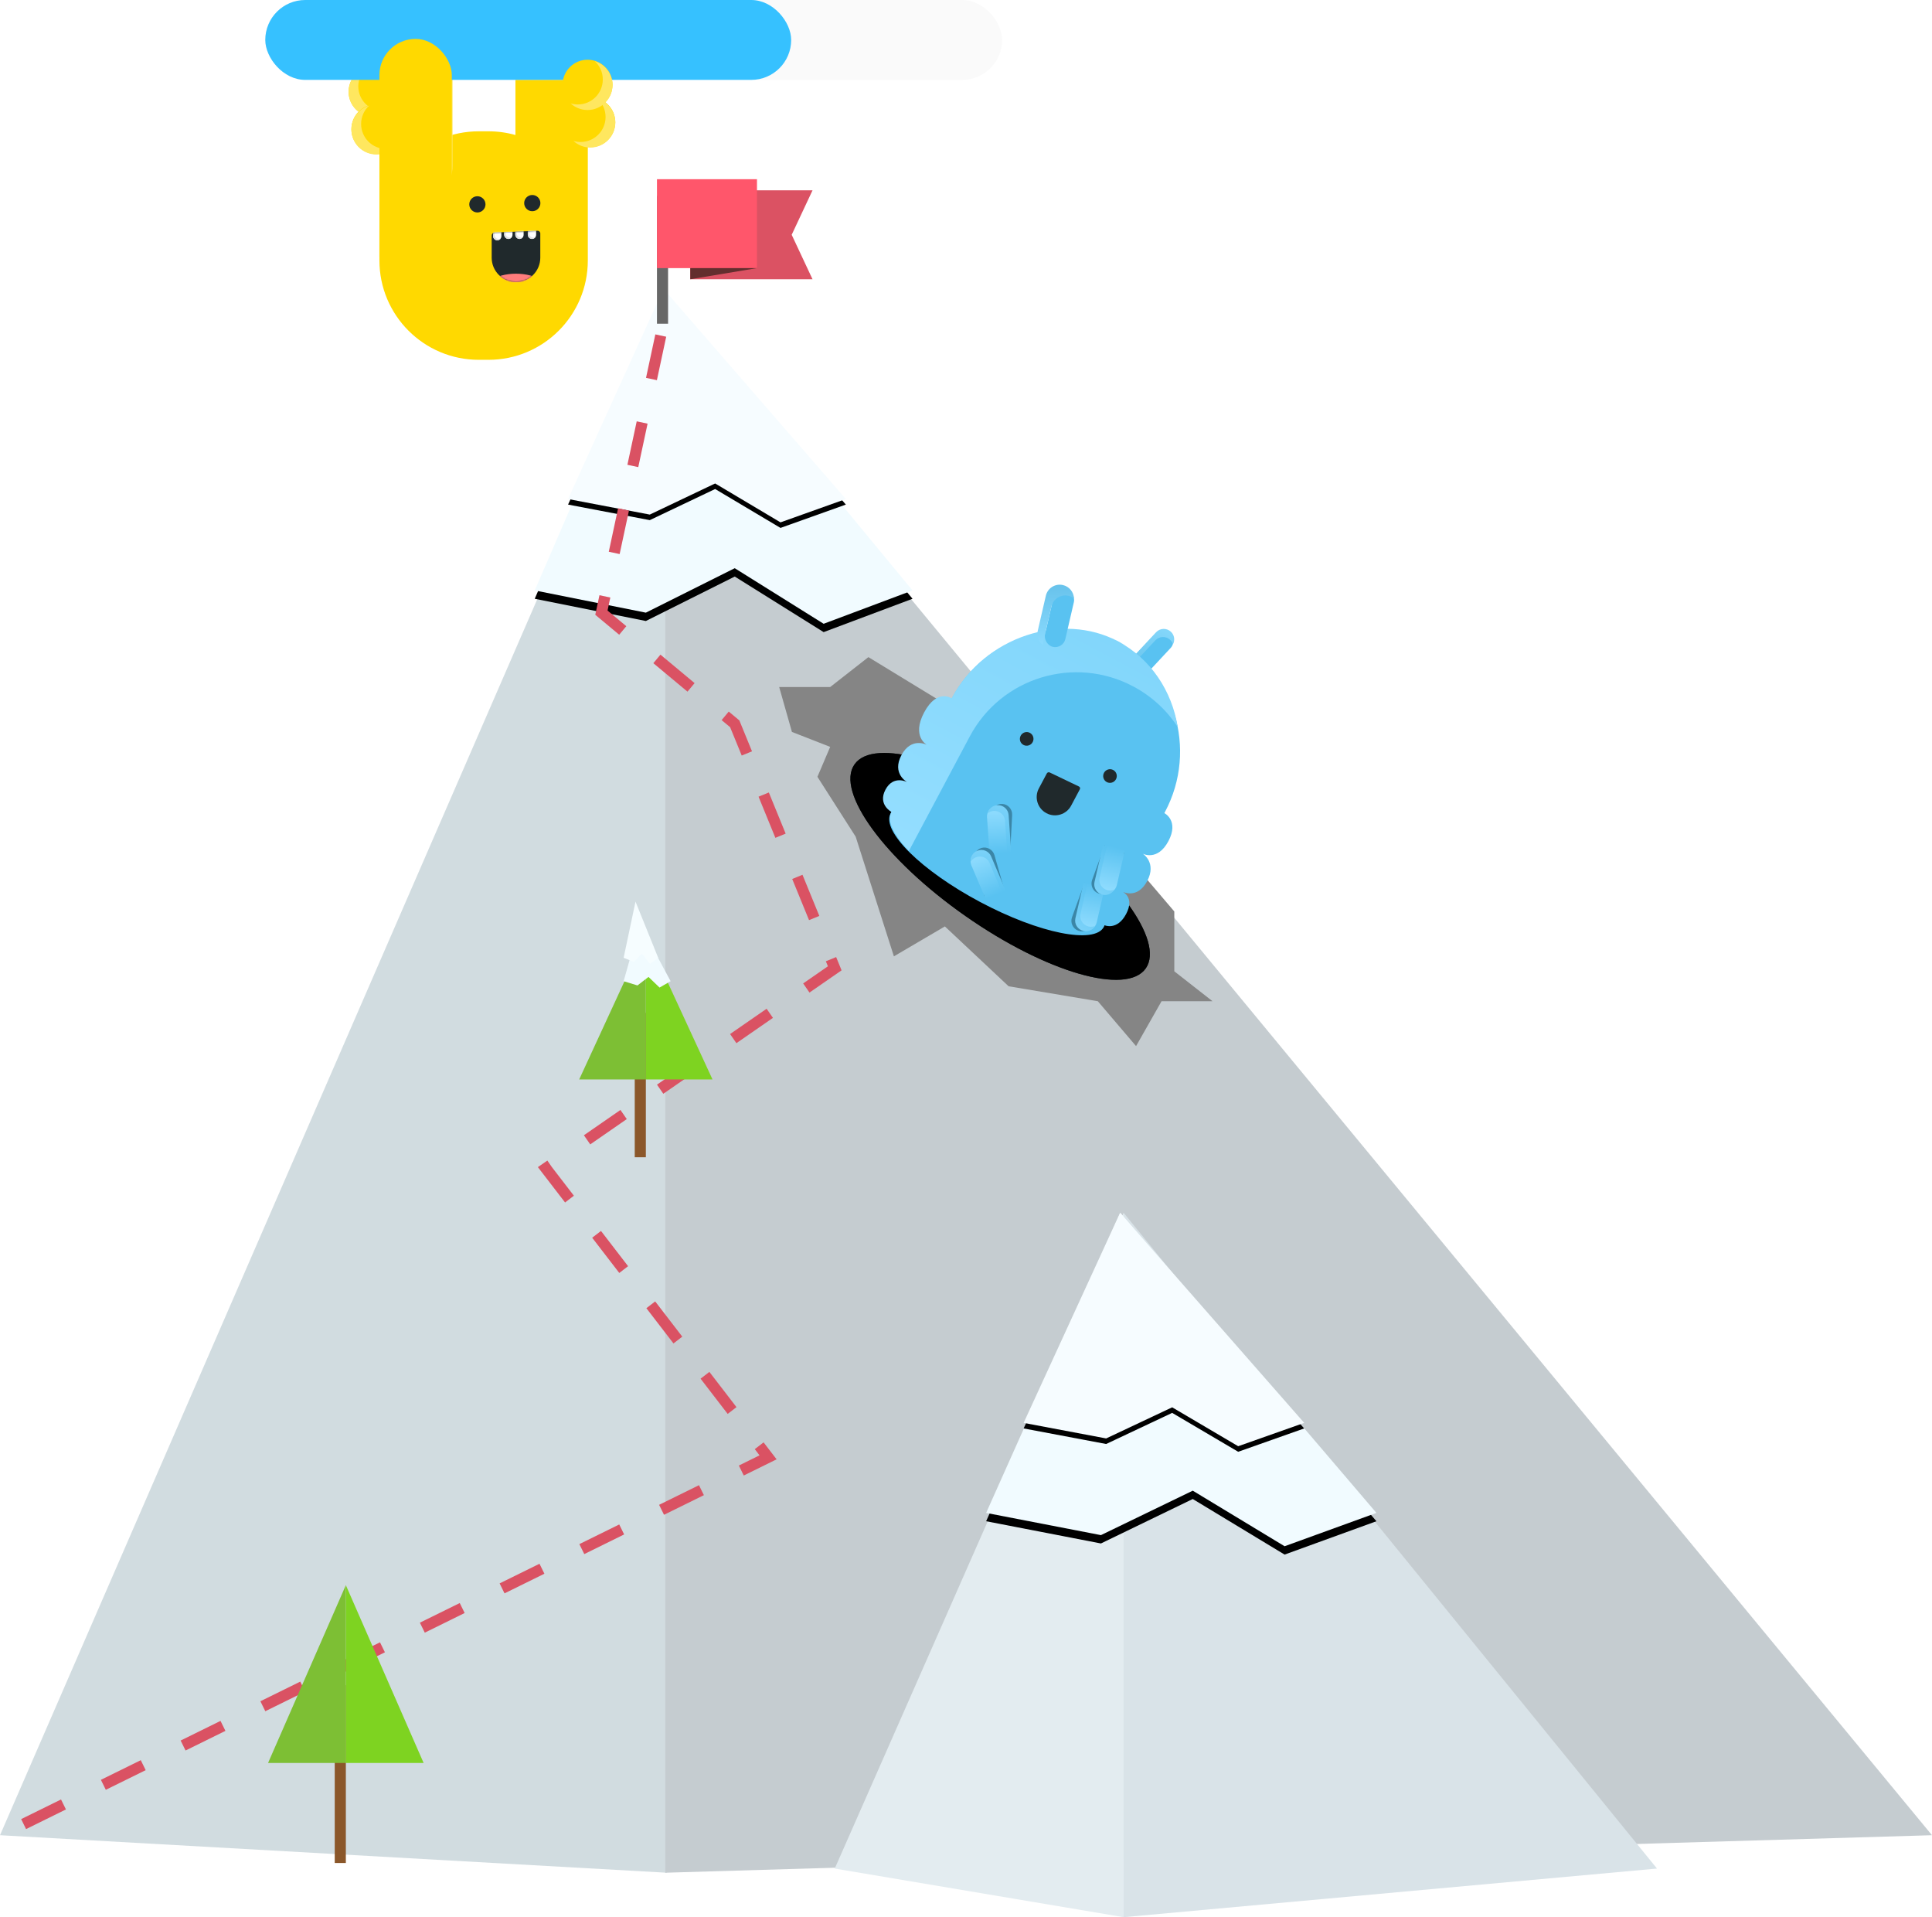 <?xml version="1.0" encoding="UTF-8"?>
<svg width="1391px" height="1380px" viewBox="0 0 1391 1380" version="1.1" xmlns="http://www.w3.org/2000/svg" xmlns:xlink="http://www.w3.org/1999/xlink">
    <!-- Generator: Sketch 41.2 (35397) - http://www.bohemiancoding.com/sketch -->
    <title>mountain copy</title>
    <desc>Created with Sketch.</desc>
    <defs>
        <polygon id="path-1" points="478.5 80 657 296 593 320 529 280 465 312 385 296"></polygon>
        <filter x="-50%" y="-50%" width="200%" height="200%" filterUnits="objectBoundingBox" id="filter-2">
            <feOffset dx="0" dy="6" in="SourceAlpha" result="shadowOffsetOuter1"></feOffset>
            <feColorMatrix values="0 0 0 0 0.522   0 0 0 0 0.522   0 0 0 0 0.522  0 0 0 1 0" type="matrix" in="shadowOffsetOuter1"></feColorMatrix>
        </filter>
        <polygon id="path-3" points="477.75 79 609 230.2 561.941 247 514.882 219 467.824 241.4 409 230.2"></polygon>
        <filter x="-50%" y="-50%" width="200%" height="200%" filterUnits="objectBoundingBox" id="filter-4">
            <feOffset dx="0" dy="4" in="SourceAlpha" result="shadowOffsetOuter1"></feOffset>
            <feColorMatrix values="0 0 0 0 0.851   0 0 0 0 0.89   0 0 0 0 0.906  0 0 0 1 0" type="matrix" in="shadowOffsetOuter1"></feColorMatrix>
        </filter>
        <ellipse id="path-5" cx="128" cy="222.099" rx="128" ry="43.59"></ellipse>
        <filter x="-50%" y="-50%" width="200%" height="200%" filterUnits="objectBoundingBox" id="filter-6">
            <feOffset dx="0" dy="0" in="SourceAlpha" result="shadowOffsetInner1"></feOffset>
            <feComposite in="shadowOffsetInner1" in2="SourceAlpha" operator="arithmetic" k2="-1" k3="1" result="shadowInnerInner1"></feComposite>
            <feColorMatrix values="0 0 0 0 0.436   0 0 0 0 0.436   0 0 0 0 0.436  0 0 0 0.5 0" type="matrix" in="shadowInnerInner1"></feColorMatrix>
        </filter>
        <path d="M0.452,4.471 C0.452,3.639 1.13,2.937 1.963,2.902 L25.293,1.929 C26.128,1.894 26.805,2.531 26.805,3.373 L26.805,16.722 C26.805,23.997 20.907,29.895 13.628,29.895 L13.628,29.895 C6.351,29.895 0.452,24.002 0.452,16.726 L0.452,4.471 Z" id="path-7"></path>
        <linearGradient x1="37.059%" y1="1.704%" x2="37.059%" y2="84.57%" id="linearGradient-9">
            <stop stop-color="#84D7FB" offset="0%"></stop>
            <stop stop-color="#6BC5ED" offset="100%"></stop>
        </linearGradient>
        <linearGradient x1="50%" y1="0%" x2="50%" y2="100%" id="linearGradient-10">
            <stop stop-color="#82D6FB" offset="0%"></stop>
            <stop stop-color="#94DEFF" offset="100%"></stop>
        </linearGradient>
        <linearGradient x1="37.059%" y1="1.704%" x2="62.941%" y2="98.296%" id="linearGradient-11">
            <stop stop-color="#67C2EB" offset="0%"></stop>
            <stop stop-color="#89D9FD" offset="100%"></stop>
        </linearGradient>
        <linearGradient x1="50%" y1="0%" x2="50%" y2="100%" id="linearGradient-12">
            <stop stop-color="#59C2F1" offset="0%"></stop>
            <stop stop-color="#94DEFF" offset="100%"></stop>
        </linearGradient>
        <linearGradient x1="0%" y1="31.685%" x2="98.296%" y2="62.941%" id="linearGradient-13">
            <stop stop-color="#59C2F1" offset="0%"></stop>
            <stop stop-color="#7BD2F9" offset="100%"></stop>
        </linearGradient>
        <polygon id="path-14" points="806.594 744 991 960 924.882 984 858.765 944 792.647 976 710 960"></polygon>
        <filter x="-50%" y="-50%" width="200%" height="200%" filterUnits="objectBoundingBox" id="filter-15">
            <feOffset dx="0" dy="6" in="SourceAlpha" result="shadowOffsetOuter1"></feOffset>
            <feColorMatrix values="0 0 0 0 0.522   0 0 0 0 0.522   0 0 0 0 0.522  0 0 0 1 0" type="matrix" in="shadowOffsetOuter1"></feColorMatrix>
        </filter>
        <polygon id="path-16" points="806.438 744 939 895.2 891.471 912 843.941 884 796.412 906.4 737 895.2"></polygon>
        <filter x="-50%" y="-50%" width="200%" height="200%" filterUnits="objectBoundingBox" id="filter-17">
            <feOffset dx="0" dy="4" in="SourceAlpha" result="shadowOffsetOuter1"></feOffset>
            <feColorMatrix values="0 0 0 0 0.851   0 0 0 0 0.89   0 0 0 0 0.906  0 0 0 1 0" type="matrix" in="shadowOffsetOuter1"></feColorMatrix>
        </filter>
        <path d="M0,3.476 C0,2.372 0.9,1.439 2.007,1.394 L32.993,0.11 C34.101,0.064 35,0.922 35,2.028 L35,19.501 C35,29.166 27.167,37 17.5,37 L17.5,37 C7.835,37 0,29.16 0,19.499 L0,3.476 Z" id="path-18"></path>
    </defs>
    <g id="Logo" stroke="none" stroke-width="1" fill="none" fill-rule="evenodd">
        <g id="mountain-copy" transform="translate(0, -1)">
            <g id="Group-23" transform="translate(0, 130)">
                <polygon id="Path-10-Copy" fill="#DB5263" points="497 8 585 8 570 40 585 72 497 72"></polygon>
                <g id="Group-22-Copy-2" transform="translate(0, 88)">
                    <polygon id="Path-7" fill="#D1DCE0" points="0 1104 480 1131 480 0"></polygon>
                    <polygon id="Path-7-Copy" fill="#C5CCD0" transform="translate(935, 565.5) scale(-1, 1) translate(-935, -565.5) " points="479 1104 1391 1131 1391 0"></polygon>
                </g>
                <g id="Path-11">
                    <use fill="black" fill-opacity="1" filter="url(#filter-2)" xlink:href="#path-1"></use>
                    <use fill="#F1FBFF" fill-rule="evenodd" xlink:href="#path-1"></use>
                </g>
                <g id="Path-11-Copy">
                    <use fill="black" fill-opacity="1" filter="url(#filter-4)" xlink:href="#path-3"></use>
                    <use fill="#F6FCFF" fill-rule="evenodd" xlink:href="#path-3"></use>
                </g>
                <polyline id="Path-8" stroke="#DA5263" stroke-width="8" stroke-dasharray="32" points="17 1184 553 920 393 712 601 568 529 392 433 312 481 88"></polyline>
                <path d="M477,104 L477,12" id="Path-9" stroke="#676767" stroke-width="8"></path>
                <polygon id="Path-10" fill="#FF566B" points="473 0 545 0 545 27.429 545 64 473 64"></polygon>
                <polygon id="Path-12" fill="#632E2E" points="497 72 545 64 497 64"></polygon>
                <g id="Group-22-Copy" transform="translate(601, 744)">
                    <polygon id="Path-7" fill="#E3ECF0" points="0 472 208 507 208 0"></polygon>
                    <polygon id="Path-7-Copy" fill="#D9E3E8" transform="translate(400, 253.5) scale(-1, 1) translate(-400, -253.5) " points="208 472 592 507 592 0"></polygon>
                </g>
                <polygon id="Path-14" fill="#858585" points="616.059 473.231 643.588 559.385 680.294 537.846 726.176 580.923 790.412 591.692 817.941 624 836.294 591.692 873 591.692 845.471 570.154 845.471 527.077 817.941 494.769 717 430.154 717 400 625.235 344 597.706 365.538 561 365.538 570.176 397.846 597.706 408.615 588.529 430.154"></polygon>
                <g id="favicon-copy" transform="translate(771.182, 421.647) rotate(-325) translate(-771.182, -421.647) translate(643.182, 288.647)">
                    <g id="Oval-3">
                        <use fill="#1F282C" fill-rule="evenodd" xlink:href="#path-5"></use>
                        <use fill="black" fill-opacity="1" filter="url(#filter-6)" xlink:href="#path-5"></use>
                    </g>
                    <g id="caterpillar-body" transform="translate(116.053, 132.544) rotate(-7) translate(-116.053, -132.544) translate(16.553, 11.544)">
                        <path d="M186.732,213.445 L186.838,213.445 C186.838,213.445 196.626,212.687 196.626,199.041 C196.626,185.396 186.838,186.051 186.838,186.051 C186.838,186.051 198.885,186.051 198.885,170.992 C198.885,155.933 186.838,155.072 186.838,155.072 C186.838,155.072 198.885,155.072 198.885,138.394 C198.885,121.716 186.838,121.97 186.838,121.97 L186.838,120.952 C186.838,69.872 145.43,28.471 94.351,28.471 L105.395,28.471 C54.32,28.471 12.908,69.879 12.908,120.958 L12.908,213.445 L13.014,213.445 C12.944,213.874 12.908,214.305 12.908,214.739 C12.908,229.097 51.844,240.737 99.873,240.737 C147.902,240.737 186.838,229.097 186.838,214.739 C186.838,214.305 186.802,213.874 186.732,213.445 Z" id="Combined-Shape" fill="#59C2F1"></path>
                        <g id="eyes" transform="translate(67.533, 111.294)" fill="#20292C">
                            <ellipse id="Oval-4" cx="6.701" cy="10.043" rx="4.894" ry="4.928"></ellipse>
                            <ellipse id="Oval-4-Copy" cx="72.207" cy="5.494" rx="4.894" ry="4.928"></ellipse>
                        </g>
                        <g id="mouth" transform="translate(98.253, 132)">
                            <mask id="mask-8" fill="white">
                                <use xlink:href="#path-7"></use>
                            </mask>
                            <use id="Mask" fill="#20292C" xlink:href="#path-7"></use>
                        </g>
                        <g id="Group-10" transform="translate(111.544, 0.865)">
                            <rect id="Rectangle-3-Copy" fill="#59C2F1" transform="translate(12.729, 25.054) rotate(-345) translate(-12.729, -25.054) " x="5.2" y="3.827" width="15.059" height="42.453" rx="7.529"></rect>
                            <path d="M23.726,10.917 C23.74,7.578 21.519,4.516 18.145,3.612 C14.137,2.538 9.999,4.923 8.922,8.943 L1.624,36.179 C0.895,38.898 1.75,41.67 3.624,43.512 C3.627,42.876 3.71,42.231 3.883,41.588 L11.18,14.352 C12.258,10.331 16.395,7.947 20.404,9.021 C21.703,9.369 22.831,10.036 23.726,10.917 Z" id="Combined-Shape-Copy-4" fill="url(#linearGradient-9)"></path>
                        </g>
                        <path d="M166.225,62.732 C150.395,41.83 126.225,28.471 99.142,28.471 C54.203,28.471 12.805,69.879 12.805,120.958 C12.805,120.958 0.108,119.442 0.108,139.152 C0.108,158.863 12.805,158.863 12.805,158.863 C12.805,158.863 0.108,158.863 0.108,174.024 C0.108,189.186 12.805,189.186 12.805,189.186 C12.805,189.186 1.614,189.186 1.614,201.316 C1.614,213.445 12.805,213.445 12.805,213.445 L12.908,213.445 C12.908,220.793 22.17,227.463 37.233,232.37 L37.233,139.009 C37.233,90.939 76.205,51.971 124.271,51.971 C139.483,51.971 153.783,55.874 166.225,62.732 Z" id="Combined-Shape-Copy-5" fill="url(#linearGradient-10)"></path>
                        <g id="Group-9" transform="translate(37.002, 10.276)">
                            <rect id="Rectangle-3-Copy-9" fill="#59C2F1" transform="translate(17.247, 23.223) rotate(-15) translate(-17.247, -23.223) " x="9.718" y="1.997" width="15.059" height="42.453" rx="7.529"></rect>
                            <path d="M19.83,5.796 C17.561,1.885 12.876,-0.185 8.297,1.042 C2.821,2.51 -0.428,8.134 1.039,13.606 L7.725,38.559 C8.798,42.565 12.103,45.379 15.945,46.022 C15.501,45.257 15.149,44.42 14.909,43.524 L8.223,18.572 C6.757,13.1 10.005,7.475 15.482,6.008 C16.948,5.615 18.425,5.56 19.83,5.796 Z" id="Combined-Shape-Copy-6" fill="url(#linearGradient-11)"></path>
                        </g>
                        <g id="hand" transform="translate(87.06, 187.079) rotate(-497) translate(-87.06, -187.079) translate(67.86, 171.549)">
                            <g id="Group-2" transform="translate(-0, 0)">
                                <path d="M26.592,-0.449 L26.592,26.051 C26.592,30.256 23.222,33.665 19.063,33.665 L19.063,33.665 C14.905,33.665 11.534,30.253 11.534,26.051 L11.534,-0.449" id="Rectangle-3-Copy-6" fill="#3B86A7" transform="translate(19.063, 16.608) rotate(-68) translate(-19.063, -16.608) "></path>
                                <path d="M25.842,-2.732 L25.842,23.769 C25.842,27.974 22.472,31.383 18.313,31.383 L18.313,31.383 C14.154,31.383 10.783,27.971 10.783,23.769 L10.783,-2.732" id="Rectangle-3-Copy-2" fill="url(#linearGradient-12)" transform="translate(18.313, 14.326) rotate(-75) translate(-18.313, -14.326) "></path>
                            </g>
                            <g id="Group-2-Copy-4" transform="translate(-0, 10.169)" fill="url(#linearGradient-13)">
                                <path d="M31.886,0.598 C34.648,2.334 36.08,5.751 35.183,9.098 C34.084,13.201 29.897,15.645 25.838,14.557 L0.241,7.698 L0.982,4.931 L22.762,10.767 C26.821,11.854 31.007,9.411 32.107,5.308 C32.541,3.688 32.429,2.052 31.886,0.598 Z" id="Combined-Shape"></path>
                            </g>
                        </g>
                        <g id="Group-4-Copy-2" transform="translate(170.455, 208.502) rotate(-300) translate(-170.455, -208.502) translate(151.255, 192.972)">
                            <g id="Group-2-Copy" transform="translate(-0, 0)">
                                <path d="M26.592,-0.449 L26.592,26.051 C26.592,30.256 23.222,33.665 19.063,33.665 L19.063,33.665 C14.905,33.665 11.534,30.253 11.534,26.051 L11.534,-0.449" id="Rectangle-3-Copy-6" fill="#3B86A7" transform="translate(19.063, 16.608) rotate(-68) translate(-19.063, -16.608) "></path>
                                <path d="M25.842,-2.732 L25.842,23.769 C25.842,27.974 22.472,31.383 18.313,31.383 L18.313,31.383 C14.154,31.383 10.783,27.971 10.783,23.769 L10.783,-2.732" id="Rectangle-3-Copy-2" fill="url(#linearGradient-12)" transform="translate(18.313, 14.326) rotate(-75) translate(-18.313, -14.326) "></path>
                            </g>
                            <path d="M31.886,10.767 C34.648,12.503 36.08,15.92 35.183,19.267 C34.084,23.37 29.897,25.814 25.838,24.726 L0.241,17.867 L0.982,15.1 L22.762,20.936 C26.821,22.023 31.007,19.58 32.107,15.477 C32.541,13.857 32.429,12.221 31.886,10.767 Z" id="Combined-Shape-Copy" fill="url(#linearGradient-13)"></path>
                        </g>
                        <g id="Group-4-Copy" transform="translate(93.655, 219.115) rotate(-156) translate(-93.655, -219.115) translate(74.455, 203.586)">
                            <g id="Group-2-Copy" transform="translate(-0, 0)">
                                <path d="M26.592,-0.449 L26.592,26.051 C26.592,30.256 23.222,33.665 19.063,33.665 L19.063,33.665 C14.905,33.665 11.534,30.253 11.534,26.051 L11.534,-0.449" id="Rectangle-3-Copy-6" fill="#3B86A7" transform="translate(19.063, 16.608) rotate(-68) translate(-19.063, -16.608) "></path>
                                <path d="M25.842,-2.732 L25.842,23.769 C25.842,27.974 22.472,31.383 18.313,31.383 L18.313,31.383 C14.154,31.383 10.783,27.971 10.783,23.769 L10.783,-2.732" id="Rectangle-3-Copy-2" fill="url(#linearGradient-12)" transform="translate(18.313, 14.326) rotate(-75) translate(-18.313, -14.326) "></path>
                            </g>
                            <path d="M31.886,10.767 C34.648,12.503 36.08,15.92 35.183,19.267 C34.084,23.37 29.897,25.814 25.838,24.726 L0.241,17.867 L0.982,15.1 L22.762,20.936 C26.821,22.023 31.007,19.58 32.107,15.477 C32.541,13.857 32.429,12.221 31.886,10.767 Z" id="Combined-Shape-Copy" fill="url(#linearGradient-13)"></path>
                        </g>
                        <g id="Group-6-Copy" transform="translate(170.636, 177.982) rotate(-300) translate(-170.636, -177.982) translate(151.436, 162.452)">
                            <g id="Group-2-Copy-2" transform="translate(-0, 0)">
                                <path d="M26.592,-0.449 L26.592,26.051 C26.592,30.256 23.222,33.665 19.063,33.665 L19.063,33.665 C14.905,33.665 11.534,30.253 11.534,26.051 L11.534,-0.449" id="Rectangle-3-Copy-6" fill="#3B86A7" transform="translate(19.063, 16.608) rotate(-68) translate(-19.063, -16.608) "></path>
                                <path d="M25.842,-2.732 L25.842,23.769 C25.842,27.974 22.472,31.383 18.313,31.383 L18.313,31.383 C14.154,31.383 10.783,27.971 10.783,23.769 L10.783,-2.732" id="Rectangle-3-Copy-2" fill="url(#linearGradient-12)" transform="translate(18.313, 14.326) rotate(-75) translate(-18.313, -14.326) "></path>
                            </g>
                            <path d="M32.639,11.525 C35.401,13.262 36.833,16.678 35.936,20.025 C34.837,24.129 30.65,26.572 26.591,25.484 L0.994,18.625 L1.735,15.858 L23.515,21.694 C27.574,22.781 31.76,20.338 32.86,16.235 C33.294,14.615 33.182,12.979 32.639,11.525 Z" id="Combined-Shape-Copy-3" fill="url(#linearGradient-13)"></path>
                        </g>
                    </g>
                </g>
                <g id="Path-11-Copy-2">
                    <use fill="black" fill-opacity="1" filter="url(#filter-15)" xlink:href="#path-14"></use>
                    <use fill="#F1FBFF" fill-rule="evenodd" xlink:href="#path-14"></use>
                </g>
                <g id="Path-11-Copy-3">
                    <use fill="black" fill-opacity="1" filter="url(#filter-17)" xlink:href="#path-16"></use>
                    <use fill="#F6FCFF" fill-rule="evenodd" xlink:href="#path-16"></use>
                </g>
                <g id="Group-22" transform="translate(193, 1012)">
                    <path d="M52,72 L52,200" id="Path-13-Copy" stroke="#8B572A" stroke-width="8"></path>
                    <polygon id="Path-7" fill="#7DBF34" points="0 128 56 128 56 0"></polygon>
                    <polygon id="Path-7" fill="#7ED321" transform="translate(84, 64) scale(-1, 1) translate(-84, -64) " points="56 128 112 128 112 0"></polygon>
                </g>
                <g id="Group-24" transform="translate(417, 520)">
                    <g id="Group-22-Copy-3" transform="translate(0, 24)">
                        <path d="M44,56 L44,160" id="Path-13-Copy" stroke="#8B572A" stroke-width="8"></path>
                        <polygon id="Path-7" fill="#7DBF34" points="0 104 48 104 48 0"></polygon>
                        <polygon id="Path-7" fill="#7ED321" transform="translate(72, 52) scale(-1, 1) translate(-72, -52) " points="48 104 96 104 96 0"></polygon>
                    </g>
                    <polygon id="Path-11-Copy-4" fill="#F1FBFF" points="43.631 16 65.834 57.268 57.873 61.854 49.912 54.212 41.951 60.325 32 57.268"></polygon>
                    <polygon id="Path-11-Copy-5" fill="#F6FDFF" points="40.552 0 56.878 40.408 51.024 44.898 45.171 37.415 39.317 43.401 32 40.408"></polygon>
                </g>
            </g>
            <g id="Group-51" transform="translate(190, 0)">
                <g id="Group-21">
                    <g id="Group-16-Copy">
                        <path d="M184.697,42 C189.329,34.216 197.827,29 207.545,29 C222.219,29 234.114,40.892 234.114,55.567 L234.114,85.899 C234.114,92.347 231.817,98.259 227.996,102.861 L227.996,62.639 C227.996,47.97 216.101,36.073 201.427,36.073 C195.086,36.073 189.264,38.294 184.697,42 Z" id="Combined-Shape-Copy-2" fill="#FEE65F"></path>
                        <g id="Group-15">
                            <path d="M233.218,176.234 L233.218,55.058 C233.218,40.657 221.553,29 207.162,29 C192.769,29 181.107,40.666 181.107,55.058 L181.107,98.185 C174.926,96.445 168.407,95.514 161.67,95.514 L154.721,95.514 C115.2,95.514 83.173,127.547 83.173,167.062 L83.173,188.452 C83.173,227.968 115.206,260 154.721,260 L161.67,260 C201.191,260 233.218,227.967 233.218,188.452 L233.218,176.234 Z" id="Combined-Shape" fill="#FFD900"></path>
                            <g id="Group-14-Copy" transform="translate(0.863, 0.354)">
                                <g id="Group-18-Copy" transform="translate(0, 0.646)" fill="#FAFAFA">
                                    <g id="Group-17">
                                        <rect id="Rectangle-32" x="0" y="0" width="530.631" height="57.5" rx="28.75"></rect>
                                    </g>
                                </g>
                                <ellipse id="Oval-4" fill="#20292C" cx="152.84" cy="147.741" rx="5.84" ry="5.842"></ellipse>
                                <ellipse id="Oval-4-Copy-2" fill="#20292C" cx="192.373" cy="146.842" rx="5.84" ry="5.842"></ellipse>
                            </g>
                        </g>
                        <path d="M84.1,47.053 C87.649,36.556 97.577,29 109.273,29 C123.947,29 135.842,40.895 135.842,55.573 L135.842,120.427 C135.842,126.877 133.545,132.79 129.724,137.393 L129.724,65.568 C129.724,50.902 117.829,39 103.155,39 C95.68,39 88.927,42.086 84.1,47.053 Z" id="Combined-Shape" fill="#FEE65F"></path>
                        <g id="Group-14" transform="translate(61, 49)">
                            <circle id="Oval-8" fill="#FFD900" cx="18" cy="18" r="18"></circle>
                            <path d="M30,31.269 C26.814,34.206 22.557,36 17.882,36 C8.006,36 0,27.996 0,18.123 C0,10.041 5.365,3.212 12.729,1 C9.186,4.267 6.966,8.947 6.966,14.146 C6.966,24.019 14.972,32.022 24.847,32.022 C26.639,32.022 28.368,31.759 30,31.269 Z" id="Combined-Shape" fill="#FFE75F"></path>
                        </g>
                        <g id="Group-14-Copy-2" transform="translate(63, 76)">
                            <ellipse id="Oval-8" fill="#FFD900" cx="17.97" cy="17.977" rx="17.97" ry="17.977"></ellipse>
                            <path d="M30.147,31.438 C26.946,34.392 22.668,36.196 17.97,36.196 C8.045,36.196 0,28.147 0,18.219 C0,10.092 5.391,3.224 12.792,1 C9.231,4.285 7,8.991 7,14.219 C7,24.147 15.045,32.196 24.97,32.196 C26.77,32.196 28.508,31.931 30.147,31.438 Z" id="Combined-Shape" fill="#FFE75F"></path>
                        </g>
                        <g id="Group-14-Copy-4" transform="translate(235, 89.5) scale(-1, 1) translate(-235, -89.5) translate(217, 71)">
                            <ellipse id="Oval-8" fill="#FFD900" cx="17.97" cy="17.977" rx="17.97" ry="17.977"></ellipse>
                            <path d="M30.147,31.438 C26.946,34.392 22.668,36.196 17.97,36.196 C8.045,36.196 0,28.147 0,18.219 C0,10.092 5.391,3.224 12.792,1 C9.231,4.285 7,8.991 7,14.219 C7,24.147 15.045,32.196 24.97,32.196 C26.77,32.196 28.508,31.931 30.147,31.438 Z" id="Combined-Shape" fill="#FFE75F"></path>
                        </g>
                    </g>
                    <g id="Group-16" transform="translate(164, 167)">
                        <mask id="mask-19" fill="white">
                            <use xlink:href="#path-18"></use>
                        </mask>
                        <use id="Mask" fill="#20292C" xlink:href="#path-18"></use>
                        <ellipse id="Oval-5" fill="#FF7C7C" mask="url(#mask-19)" cx="17.5" cy="47.5" rx="26.5" ry="16.5"></ellipse>
                        <g id="Group-11" mask="url(#mask-19)">
                            <g transform="translate(1, -2)">
                                <rect id="Rectangle-2" fill="#FFFFFF" x="0" y="0" width="6" height="9" rx="3"></rect>
                                <path d="M1.437,0.439 C0.576,0.966 0,1.914 0,2.997 L0,6.003 C0,7.653 1.343,9 3,9 C4.083,9 5.035,8.424 5.563,7.561 C5.107,7.839 4.572,8 4,8 C2.343,8 1,6.653 1,5.003 L1,1.997 C1,1.426 1.16,0.893 1.437,0.439 Z" id="Combined-Shape" fill="#E3E3E3"></path>
                            </g>
                        </g>
                        <g id="Group-11-Copy" mask="url(#mask-19)">
                            <g transform="translate(9, -3)">
                                <rect id="Rectangle-2" fill="#FFFFFF" x="0" y="0" width="6" height="9" rx="3"></rect>
                                <path d="M1.437,0.439 C0.576,0.966 0,1.914 0,2.997 L0,6.003 C0,7.653 1.343,9 3,9 C4.083,9 5.035,8.424 5.563,7.561 C5.107,7.839 4.572,8 4,8 C2.343,8 1,6.653 1,5.003 L1,1.997 C1,1.426 1.16,0.893 1.437,0.439 Z" id="Combined-Shape" fill="#E3E3E3"></path>
                            </g>
                        </g>
                        <g id="Group-11-Copy-2" mask="url(#mask-19)">
                            <g transform="translate(17, -3)">
                                <rect id="Rectangle-2" fill="#FFFFFF" x="0" y="0" width="6" height="9" rx="3"></rect>
                                <path d="M1.437,0.439 C0.576,0.966 0,1.914 0,2.997 L0,6.003 C0,7.653 1.343,9 3,9 C4.083,9 5.035,8.424 5.563,7.561 C5.107,7.839 4.572,8 4,8 C2.343,8 1,6.653 1,5.003 L1,1.997 C1,1.426 1.16,0.893 1.437,0.439 Z" id="Combined-Shape" fill="#E3E3E3"></path>
                            </g>
                        </g>
                        <g id="Group-11-Copy-3" mask="url(#mask-19)">
                            <g transform="translate(26, -3)">
                                <rect id="Rectangle-2" fill="#FFFFFF" x="0" y="0" width="6" height="9" rx="3"></rect>
                                <path d="M1.437,0.439 C0.576,0.966 0,1.914 0,2.997 L0,6.003 C0,7.653 1.343,9 3,9 C4.083,9 5.035,8.424 5.563,7.561 C5.107,7.839 4.572,8 4,8 C2.343,8 1,6.653 1,5.003 L1,1.997 C1,1.426 1.16,0.893 1.437,0.439 Z" id="Combined-Shape" fill="#E3E3E3"></path>
                            </g>
                        </g>
                    </g>
                </g>
                <rect id="Rectangle-32-Copy-2" fill="#36C1FF" x="1" y="1" width="378.631" height="57.5" rx="28.75"></rect>
                <rect id="Rectangle-4" fill="#FFD900" x="83.173" y="29" width="52.112" height="182.463" rx="26.056"></rect>
            </g>
            <g id="Group-14-Copy-3" transform="translate(423, 62.5) scale(-1, 1) translate(-423, -62.5) translate(405, 44)">
                <ellipse id="Oval-8" fill="#FFD900" cx="17.97" cy="17.977" rx="17.97" ry="17.977"></ellipse>
                <path d="M30.147,31.438 C26.946,34.392 22.668,36.196 17.97,36.196 C8.045,36.196 0,28.147 0,18.219 C0,10.092 5.391,3.224 12.792,1 C9.231,4.285 7,8.991 7,14.219 C7,24.147 15.045,32.196 24.97,32.196 C26.77,32.196 28.508,31.931 30.147,31.438 Z" id="Combined-Shape" fill="#FFE75F"></path>
            </g>
        </g>
    </g>
</svg>